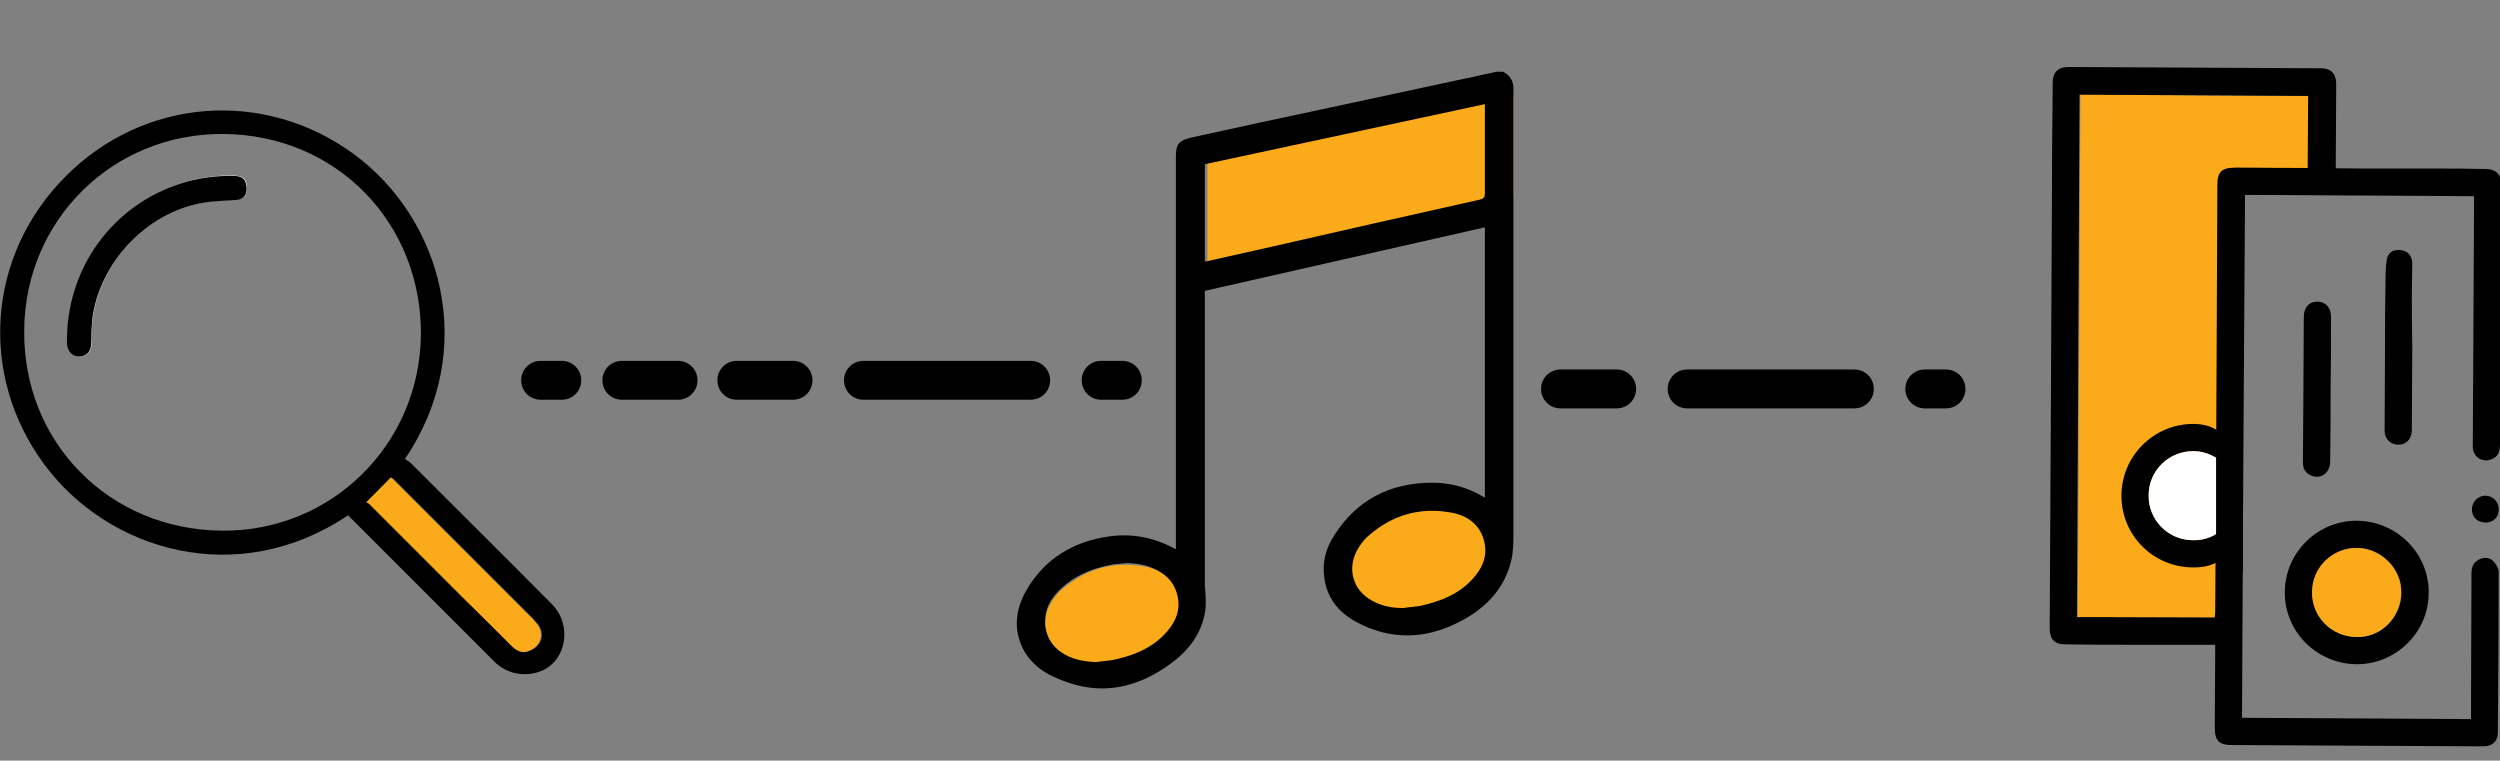 <?xml version="1.0" encoding="utf-8"?>
<!-- Generator: Adobe Illustrator 21.1.0, SVG Export Plug-In . SVG Version: 6.00 Build 0)  -->
<svg version="1.1" id="Layer_1" xmlns="http://www.w3.org/2000/svg" xmlns:xlink="http://www.w3.org/1999/xlink" x="0px" y="0px"
	 viewBox="0 0 578.5 176" style="enable-background:new 0 0 578.5 176;" xml:space="preserve">
<rect x="0" y="0" width="578.5" height="176" fill="#808080" stroke="none"/>
<style type="text/css">
	.st0{fill:#FBAA19;}
	.st1{fill:#FFFFFF;}
</style>
<path class="st0" d="M349,46.2c-17.6,3.9-35.1,7.9-52.7,11.9l-16.1,3.6c-0.2,0.1-0.5,0.1-0.8,0.1V37.4l70.8-15.2v6.6
	c0,5.2,0,10.5,0,15.8C350.3,45.6,350.1,46,349,46.2z"/>
<path class="st0" d="M316.2,140.1c-2.3-1.3-4-3.2-4.7-5.6c-0.7-2.3-0.3-4.8,0.9-7.1c0.7-1.3,1.5-2.3,2.2-3
	c4.9-4.5,10.4-6.7,16.3-6.7c1.7,0,3.5,0.2,5.3,0.6c4.5,1,7.2,3.7,7.8,8c0.4,2.6-0.3,5-2.2,7.5c-2.9,3.7-7,6-12.9,7.4
	c-1.2,0.3-2.4,0.4-3.6,0.6c-0.6,0.1-1.1,0.1-1.6,0.2C320.7,141.8,318.3,141.3,316.2,140.1z"/>
<g id="pE7VkW_1_">
	<g>
		<path d="M80.6,119.2c-25.5,17.2-55.5,8.4-70.4-11.8C-5,86.8-3,59,15.2,40.8c18.1-18.2,45.9-20.3,66.6-5.2
			c20.6,15.1,29,45.4,11.9,70.6c0.4,0.3,1,0.6,1.4,1c10.9,10.9,21.8,21.7,32.6,32.6c4.7,4.7,3.5,12.9-2.3,15.4
			c-3.8,1.6-8.2,0.8-11.1-2.2c-10.9-10.9-21.8-21.8-32.7-32.7C81.2,120,80.9,119.6,80.6,119.2z M51.4,122.8
			c25.3,0.2,45.7-19.9,46-45.3c0.2-26-19.6-46.3-45.7-46.5C26.2,30.8,5.8,50.8,5.6,76.4C5.3,102.4,25.3,122.6,51.4,122.8z
			 M84.8,116.2c0.3,0.2,0.8,0.5,1.2,0.8c7,7,14,14,21.1,21.1c3.8,3.8,7.6,7.6,11.5,11.4c1,1,2.2,1.8,3.7,1.2
			c3.2-1.1,4.1-4.3,1.7-6.8c-0.2-0.2-0.4-0.4-0.5-0.6c-10.7-10.7-21.4-21.4-32.1-32.1c-0.3-0.3-0.6-0.6-0.8-0.7
			C88.6,112.3,86.9,114.1,84.8,116.2z"/>
		<path class="st1" d="M21.1,77.1c0.1-1,0.2-2.3,0.4-3.6C23.2,60.7,34,49.2,46.7,46.9c2.5-0.5,5.1-0.5,7.7-0.7
			c1.2-0.1,2.3-0.4,2.6-1.5c0.3-0.8,0.2-1.9-0.1-2.7c-0.5-1.2-1.7-1.3-2.9-1.4C37.3,40.4,22.4,51.1,17.4,67
			c-1.3,4.1-1.9,8.3-1.8,12.6c0,1.7,1.2,2.9,2.8,2.9s2.7-1.1,2.8-2.8C21.1,78.9,21.1,78.1,21.1,77.1z"/>
		<path class="st0" d="M84.8,116.2c2.1-2.1,3.8-3.8,5.6-5.7c0.2,0.2,0.5,0.4,0.8,0.7c10.7,10.7,21.4,21.4,32.1,32.1
			c0.2,0.2,0.4,0.4,0.5,0.6c2.4,2.4,1.5,5.7-1.7,6.8c-1.5,0.5-2.7-0.2-3.7-1.2c-3.8-3.8-7.6-7.6-11.5-11.4c-7-7-14-14-21.1-21.1
			C85.6,116.6,85.1,116.4,84.8,116.2z"/>
		<path d="M21.1,77.1c0,1.1,0,1.8,0,2.6c-0.1,1.7-1.2,2.8-2.8,2.8s-2.7-1.2-2.8-2.9c-0.1-4.3,0.5-8.5,1.8-12.6
			c5-15.9,19.9-26.6,36.6-26.3c1.2,0,2.4,0.2,2.9,1.4c0.3,0.8,0.4,1.9,0.1,2.7c-0.4,1.1-1.5,1.5-2.6,1.5c-2.6,0.2-5.1,0.2-7.7,0.7
			c-12.7,2.3-23.5,13.8-25.2,26.6C21.3,74.8,21.2,76.1,21.1,77.1z"/>
	</g>
</g>
<g id="beHwbb_1_">
	<path d="M347.8,16.6L347.8,16.6h-1.6c-0.8,0.2-1.5,0.4-2.3,0.5c-1.7,0.4-3.3,0.8-5,1.1c-10.2,2.2-20.5,4.4-30.7,6.6
		c-10.8,2.3-21.6,4.6-32.4,7c-3,0.7-3.7,1.5-3.7,4.5v30.2c0,20,0,39.9,0,59.9c0,0.2,0,0.4,0,0.7c-4.9-2.7-9.9-3.7-15.3-3
		c-8.7,1.2-15.2,5.4-19.3,12.5c-2.2,3.8-2.8,7.9-1.6,11.5c1.1,3.6,3.8,6.6,7.7,8.4c3.8,1.8,7.6,2.8,11.4,2.8c5.5,0,10.9-2,16.1-5.9
		c4.5-3.3,7.1-7.4,7.8-12.1c0.2-1.5,0.1-3.1,0-4.6c-0.1-0.8-0.1-1.6-0.1-2.4c0-18.1,0-36.2,0-54.3V67.3l64.8-14.7v62.5
		c-0.1,0-0.2-0.1-0.3-0.1c-3.6-2.2-7.6-3.3-11.9-3.3c-9.9,0-17.5,4.1-22.6,12.1c-2,3-2.8,6.2-2.4,9.5c0.5,4.7,3,8.2,7.4,10.6
		c7.8,4.2,15.9,4.2,24.1-0.1c6.4-3.3,10.4-8.1,11.8-14.1c0.5-2.1,0.5-4.3,0.5-6.4V123c0-14.3,0-28.6,0-42.8c0-19.7,0-39.4,0-59.1
		C350.3,19.5,350,17.7,347.8,16.6z M342.4,46.2c-16.1,3.6-32.1,7.2-48.2,10.9l-14.7,3.3c-0.2,0.1-0.5,0.1-0.7,0.1V38l64.8-13.9v6
		c0,4.7,0,9.6,0,14.5C343.6,45.6,343.5,45.9,342.4,46.2z M317.5,139c-2.2-1.2-3.7-3-4.3-5.2c-0.6-2.1-0.3-4.5,0.9-6.6
		c0.7-1.2,1.4-2.1,2.1-2.8c4.6-4.2,9.7-6.2,15.2-6.2c1.6,0,3.3,0.2,4.9,0.5c4.1,0.9,6.7,3.5,7.3,7.4c0.4,2.4-0.3,4.7-2.1,7
		c-2.7,3.4-6.5,5.6-12,6.9c-1.1,0.3-2.2,0.4-3.3,0.5c-0.5,0.1-1,0.1-1.5,0.2C321.7,140.7,319.5,140.1,317.5,139z M271.8,142.9
		c-0.7,1.5-1.4,2.6-2.3,3.4c-5.8,5.5-12.6,7.5-20.2,6c-4.9-1-7.9-4.8-7.4-9.5c0.2-2.4,1.4-4.5,3.6-6.6c3-2.8,6.8-4.6,11.6-5.5
		c0.9-0.2,1.8-0.2,2.6-0.3c0.4,0,0.8-0.1,1.2-0.1c3.1,0.1,5.5,0.7,7.6,2.1C272.2,134.7,273.5,139,271.8,142.9z"/>
	<path class="st0" d="M517.3,38.8c10.1,0,5.3,0.1,15.4,0.2c0.5,0,1,0,1.5,0c0-5.7,0.1-11.2,0.1-16.8c-17.7-0.1-35.3-0.2-52.9-0.3
		c-0.2,40.4-0.4,80.6-0.6,120.9c5.7,0,26.3,0.1,31.9,0.1c0-0.5,0.1-0.9,0.1-1.2c0.1-10.7,1.1-21.3,1.2-32
		c0.1-22.3-0.8-44.6-0.7-66.9"/>
	<path d="M490.9,114.7c0-9.1,7.4-16.5,16.4-16.6c8.9-0.1,10.4,7.3,10.6,16.6c0.2,9.9-1.6,16.6-10.2,16.6
		C498.4,131.4,490.9,124,490.9,114.7z M507.4,125c5.8,0.2,10.4-4.7,10.4-10.3c0.1-5.5-4.7-10.2-10.1-10.3
		c-5.8-0.1-10.5,4.5-10.5,10.2C497.1,120.3,501.7,124.9,507.4,125z"/>
	<g id="Cay7dE_1_">
		<g>
			<path d="M518.8,166.1c17.7,0.1,35.2,0.2,53,0.3c0-1.5,0-3,0-4.4c0-9.8,0.1-19.6,0.1-29.4c0-1.4,0.5-2.5,1.7-3.1
				c1.1-0.6,2.4-0.6,3.3,0.3c0.6,0.6,1.3,1.7,1.3,2.5c0,12.4-0.1,24.9-0.2,37.3c0,1.8-1.2,3-3,3.1c-0.5,0-1,0-1.4,0
				c-19.1-0.1-38.1-0.2-57.2-0.3c-2.9,0-3.9-1-3.9-4c0-5.8,0.1-11.6,0.1-17.4c0-0.5,0-1,0-1.8c-1.8,0-18.5,0-20.3,0
				c-4.8,0-9.6,0-14.4-0.1c-2.5,0-3.6-1.2-3.6-3.7c0.1-18.8,0.2-37.6,0.3-56.4c0.1-13.3,0.1-26.6,0.2-39.9c0-10,0.1-20,0.2-30
				c0-2.4,1.3-3.6,3.6-3.6c19.5,0.1,39,0.2,58.5,0.3c2.3,0,3.5,1.3,3.5,3.6c0,5.9-0.1,11.9-0.1,17.8c0,0.6,0,1.1,0,1.8
				c2.5,0,19.7,0,22,0c4.2,0,8.3,0,12.5,0.1c2.6,0,3.8,1.2,3.8,3.8c-0.1,19.9-0.2,39.9-0.3,59.8c0,1.4-0.2,2.7-1.6,3.4
				c-2.2,1.2-4.7-0.2-4.7-2.8c0-6,0.1-12,0.1-17.9c0.1-13.2,0.1-26.4,0.2-39.6c0-0.1,0-0.2-0.1-0.4c-17.6-0.1-35.2-0.2-52.9-0.3
				C519.2,85.4,519,125.7,518.8,166.1z M481.2,21.9c-0.2,40.4-0.4,80.6-0.6,120.9c5.7,0,26.3,0.1,31.9,0.1c0-0.5,0.1-0.9,0.1-1.2
				c0.1-10.7,0.1-21.3,0.2-32c0.1-22.3,0.2-44.6,0.3-66.9c0-3,1-4,4-4c10.1,0,20.3,0.1,30.4,0.2c0.5,0-14,0-13.5,0
				c0-5.7,0.1-11.2,0.1-16.8C516.4,22.1,498.8,22,481.2,21.9z"/>
			<path d="M528.7,137.1c0-9.1,7.4-16.5,16.4-16.6c8.9-0.1,16.7,6.9,16.9,16.2c0.2,9.9-7.9,17-16.5,17
				C536.2,153.7,528.7,146.3,528.7,137.1z M545.3,147.4c5.8,0.2,10.4-4.7,10.4-10.3c0.1-5.5-4.7-10.2-10.1-10.3
				c-5.8-0.1-10.5,4.5-10.5,10.2C534.9,142.6,539.5,147.3,545.3,147.4z"/>
			<path d="M558.2,80.4c0,6.4-0.1,12.7-0.1,19.1c0,2.4-1.8,3.8-3.9,3.3c-1.4-0.3-2.4-1.5-2.4-3.1c0-7.1,0.1-14.3,0.1-21.4
				c0-4.1,0-8.1,0.1-12.2c0-2,0-4.1,0.3-6c0.3-1.8,1.7-2.5,3.4-2.2c1.5,0.2,2.5,1.4,2.5,3.1c0,2.2-0.1,4.5-0.1,6.7
				C558.1,72,558.1,76.2,558.2,80.4C558.1,80.4,558.2,80.4,558.2,80.4z"/>
			<path d="M539.3,90c0,5.6,0,11.2-0.1,16.8c0,2.8-2.4,4.3-4.7,3.1c-1.3-0.7-1.7-1.9-1.6-3.3c0-4.9,0.1-9.7,0.1-14.6
				c0-6.2,0.1-12.4,0.1-18.6c0-2.2,1.1-3.5,2.9-3.6c2-0.1,3.4,1.3,3.4,3.5C539.4,78.8,539.4,84.4,539.3,90z"/>
			<path d="M575.1,120.9c-1.9,0-3.2-1.4-3.1-3.2c0.1-1.7,1.5-3,3.1-3c1.8,0,3.2,1.5,3.1,3.3C578.2,119.7,576.9,121,575.1,120.9z"/>
		</g>
	</g>
	<path d="M429.1,94.5h-38.7c-2.5,0-4.5-2-4.5-4.5l0,0c0-2.5,2-4.5,4.5-4.5h38.7c2.5,0,4.5,2,4.5,4.5l0,0
		C433.6,92.5,431.6,94.5,429.1,94.5z"/>
	<path d="M450.3,94.5h-4.9c-2.5,0-4.5-2-4.5-4.5l0,0c0-2.5,2-4.5,4.5-4.5h4.9c2.5,0,4.5,2,4.5,4.5l0,0
		C454.8,92.5,452.8,94.5,450.3,94.5z"/>
	<path class="st0" d="M545.2,147.4c5.8,0.2,10.4-4.7,10.4-10.3c0.1-5.5-4.7-10.2-10.1-10.3c-5.8-0.1-10.5,4.5-10.5,10.2
		C534.9,142.7,539.5,147.3,545.2,147.4z"/>
	<path class="st1" d="M507.4,125c5.8,0.2,10.4-4.7,10.4-10.3c0.1-5.5-4.7-10.2-10.1-10.3c-5.8-0.1-10.5,4.5-10.5,10.2
		C497.1,120.3,501.7,125,507.4,125z"/>
	<path d="M515.9,134.9L515.9,134.9c-1.7,0-3.1-1.4-3.1-3.1v-25.7c0-1.7,1.4-3.1,3.1-3.1l0,0c1.7,0,3.1,1.4,3.1,3.1v25.7
		C519,133.5,517.6,134.9,515.9,134.9z"/>
	<path d="M374.1,94.5h-13c-2.5,0-4.5-2-4.5-4.5l0,0c0-2.5,2-4.5,4.5-4.5h13c2.5,0,4.5,2,4.5,4.5l0,0
		C378.6,92.5,376.6,94.5,374.1,94.5z"/>
	<path d="M238.5,92.5h-38.7c-2.5,0-4.5-2-4.5-4.5l0,0c0-2.5,2-4.5,4.5-4.5h38.7c2.5,0,4.5,2,4.5,4.5l0,0
		C243,90.5,241,92.5,238.5,92.5z"/>
	<path d="M259.7,92.5h-4.9c-2.5,0-4.5-2-4.5-4.5l0,0c0-2.5,2-4.5,4.5-4.5h4.9c2.5,0,4.5,2,4.5,4.5l0,0
		C264.2,90.5,262.2,92.5,259.7,92.5z"/>
	<path d="M130,92.5h-4.9c-2.5,0-4.5-2-4.5-4.5l0,0c0-2.5,2-4.5,4.5-4.5h4.9c2.5,0,4.5,2,4.5,4.5l0,0C134.5,90.5,132.5,92.5,130,92.5
		z"/>
	<path d="M156.9,92.5h-13c-2.5,0-4.5-2-4.5-4.5l0,0c0-2.5,2-4.5,4.5-4.5h13c2.5,0,4.5,2,4.5,4.5l0,0
		C161.4,90.5,159.4,92.5,156.9,92.5z"/>
	<path d="M183.5,92.5h-13c-2.5,0-4.5-2-4.5-4.5l0,0c0-2.5,2-4.5,4.5-4.5h13c2.5,0,4.5,2,4.5,4.5l0,0C188,90.5,186,92.5,183.5,92.5z"
		/>
</g>
<path class="st0" d="M246.5,151.5c-2.2-1.2-3.7-3-4.3-5.2c-0.6-2.1-0.3-4.5,0.9-6.6c0.7-1.2,1.4-2.1,2.1-2.8
	c4.6-4.2,9.7-6.2,15.2-6.2c1.6,0,3.3,0.2,4.9,0.5c4.1,0.9,6.7,3.5,7.3,7.4c0.4,2.4-0.3,4.7-2.1,7c-2.7,3.4-6.5,5.6-12,6.9
	c-1.1,0.3-2.2,0.4-3.3,0.5c-0.5,0.1-1,0.1-1.5,0.2C250.7,153.1,248.5,152.6,246.5,151.5z"/>
</svg>

